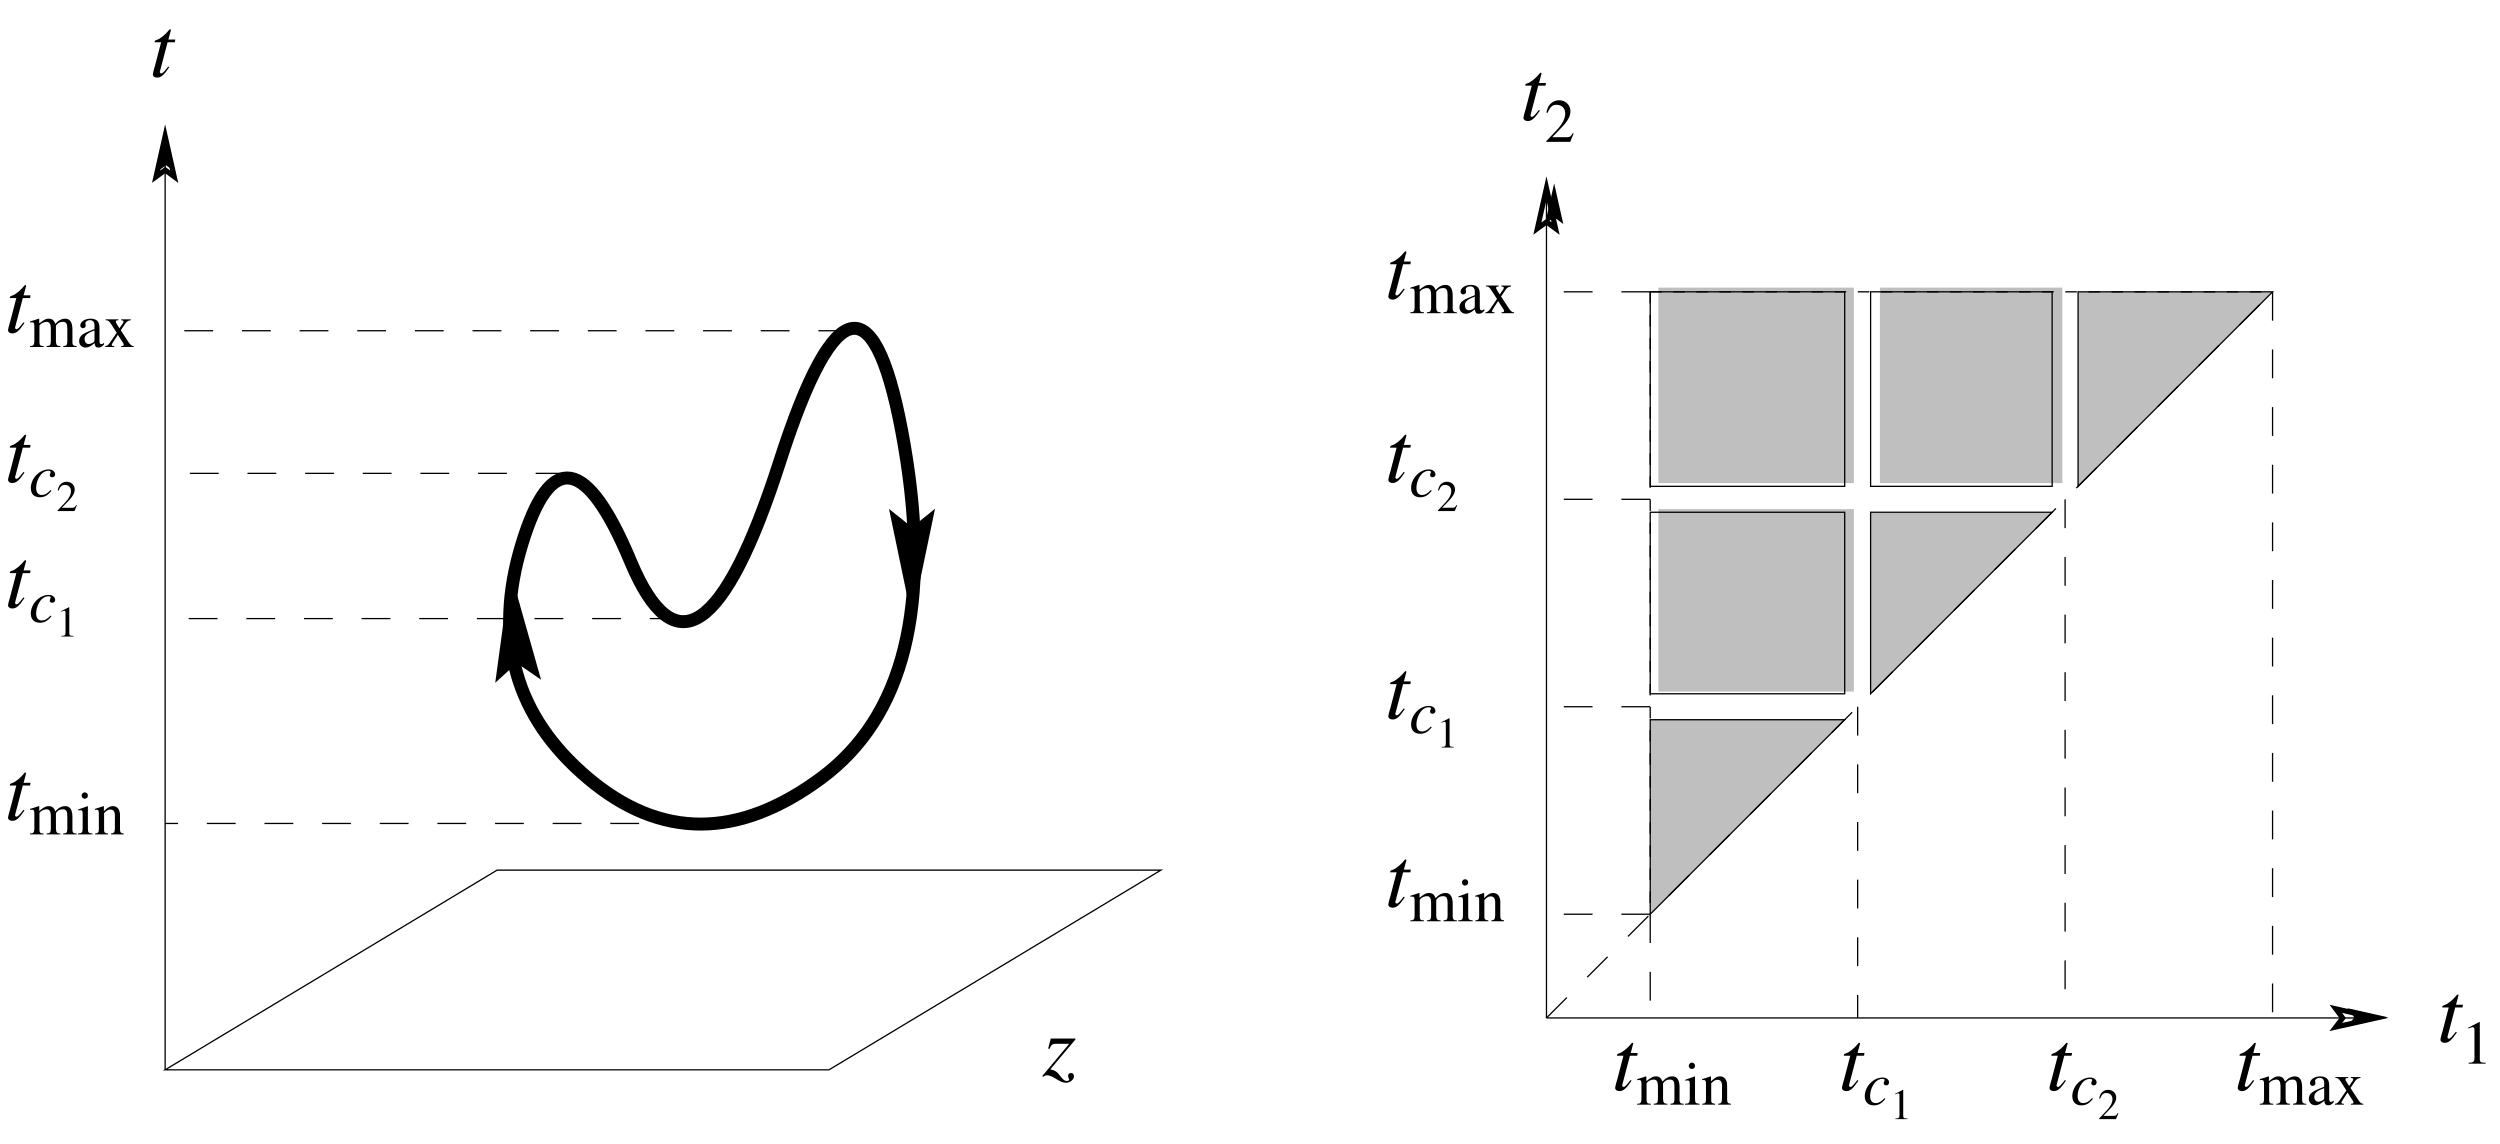 <?xml version="1.0" encoding="UTF-8"?>
<svg xmlns="http://www.w3.org/2000/svg" xmlns:xlink="http://www.w3.org/1999/xlink" width="343.59" height="157.2" viewBox="0 0 343.59 157.2">
<defs>
<g>
<g id="glyph-0-0">
</g>
<g id="glyph-0-1">
<path d="M 3.531 -5.109 L 2.578 -5.109 L 2.906 -6.344 C 2.922 -6.359 2.922 -6.391 2.922 -6.406 C 2.922 -6.484 2.906 -6.516 2.828 -6.516 C 2.75 -6.516 2.719 -6.5 2.656 -6.406 C 2.188 -5.812 1.438 -5.203 1.062 -5.094 C 0.766 -5 0.688 -4.938 0.688 -4.797 C 0.688 -4.781 0.688 -4.766 0.688 -4.734 L 1.578 -4.734 L 0.719 -1.438 C 0.688 -1.344 0.688 -1.297 0.641 -1.188 C 0.531 -0.797 0.438 -0.438 0.438 -0.312 C 0.438 -0.062 0.688 0.125 1.016 0.125 C 1.562 0.125 1.953 -0.203 2.703 -1.312 L 2.547 -1.391 C 1.969 -0.641 1.781 -0.453 1.594 -0.453 C 1.484 -0.453 1.406 -0.531 1.406 -0.688 C 1.406 -0.703 1.406 -0.703 1.422 -0.75 L 2.469 -4.734 L 3.469 -4.734 Z M 3.531 -5.109 "/>
</g>
<g id="glyph-0-2">
<path d="M 0.969 -3.688 C 1.203 -4.281 1.391 -4.406 1.938 -4.391 L 3.672 -4.391 L -0.031 0.047 L 0.078 0.156 C 0.281 0 0.438 -0.062 0.625 -0.062 C 0.938 -0.062 1.312 0.094 1.875 0.438 C 2.469 0.812 2.859 0.969 3.219 0.969 C 3.812 0.969 4.328 0.531 4.328 0.062 C 4.328 -0.203 4.172 -0.375 3.922 -0.375 C 3.672 -0.375 3.516 -0.219 3.516 0.016 C 3.516 0.109 3.547 0.219 3.609 0.359 C 3.656 0.438 3.672 0.5 3.672 0.531 C 3.672 0.641 3.547 0.719 3.359 0.719 C 3.062 0.719 2.906 0.609 2.516 0.125 C 2 -0.562 1.766 -0.719 1.078 -0.875 L 4.531 -4.984 L 4.531 -5.109 L 1.141 -5.109 L 0.781 -3.734 Z M 0.969 -3.688 "/>
</g>
<g id="glyph-1-0">
</g>
<g id="glyph-1-1">
<path d="M 0.141 0 L 2.016 0 L 2.016 -0.125 C 1.578 -0.141 1.453 -0.234 1.438 -0.562 L 1.438 -2.953 C 1.438 -2.969 1.5 -3.047 1.562 -3.109 C 1.781 -3.312 2.141 -3.453 2.438 -3.453 C 2.812 -3.453 3 -3.156 3 -2.562 L 3 -0.734 C 2.969 -0.25 2.891 -0.156 2.422 -0.125 L 2.422 0 L 4.312 0 L 4.312 -0.125 C 3.844 -0.125 3.719 -0.266 3.703 -0.797 L 3.703 -2.938 C 3.953 -3.297 4.234 -3.453 4.625 -3.453 C 5.109 -3.453 5.266 -3.219 5.266 -2.516 L 5.266 -0.734 C 5.234 -0.234 5.188 -0.172 4.703 -0.125 L 4.703 0 L 6.547 0 L 6.547 -0.125 L 6.328 -0.141 C 6.062 -0.188 5.969 -0.312 5.969 -0.641 L 5.969 -2.391 C 5.969 -3.375 5.641 -3.891 4.984 -3.891 C 4.5 -3.891 4.062 -3.672 3.609 -3.172 C 3.453 -3.656 3.172 -3.891 2.719 -3.891 C 2.328 -3.891 2.109 -3.781 1.406 -3.234 L 1.406 -3.875 L 1.344 -3.891 C 0.891 -3.734 0.609 -3.641 0.156 -3.516 L 0.156 -3.359 C 0.266 -3.391 0.344 -3.391 0.438 -3.391 C 0.656 -3.391 0.734 -3.266 0.734 -2.859 L 0.734 -0.719 C 0.703 -0.25 0.594 -0.125 0.141 -0.125 Z M 0.141 0 "/>
</g>
<g id="glyph-1-2">
<path d="M 3.734 -0.562 C 3.594 -0.438 3.484 -0.391 3.359 -0.391 C 3.172 -0.391 3.109 -0.516 3.109 -0.891 L 3.109 -2.531 C 3.109 -2.969 3.062 -3.219 2.938 -3.422 C 2.75 -3.734 2.391 -3.891 1.891 -3.891 C 1.094 -3.891 0.469 -3.469 0.469 -2.938 C 0.469 -2.75 0.641 -2.578 0.844 -2.578 C 1.047 -2.578 1.219 -2.75 1.219 -2.938 C 1.219 -2.969 1.203 -3.016 1.203 -3.062 C 1.188 -3.141 1.172 -3.219 1.172 -3.266 C 1.172 -3.5 1.453 -3.688 1.781 -3.688 C 2.203 -3.688 2.422 -3.438 2.422 -2.984 L 2.422 -2.469 C 1.125 -1.953 0.984 -1.875 0.609 -1.562 C 0.438 -1.391 0.312 -1.094 0.312 -0.812 C 0.312 -0.281 0.688 0.078 1.203 0.078 C 1.578 0.078 1.922 -0.094 2.438 -0.531 C 2.484 -0.078 2.625 0.078 2.969 0.078 C 3.266 0.078 3.438 -0.016 3.734 -0.344 Z M 2.422 -1.047 C 2.422 -0.781 2.391 -0.688 2.203 -0.594 C 2 -0.469 1.766 -0.406 1.594 -0.406 C 1.297 -0.406 1.062 -0.688 1.062 -1.062 L 1.062 -1.094 C 1.062 -1.594 1.438 -1.922 2.422 -2.266 Z M 2.422 -1.047 "/>
</g>
<g id="glyph-1-3">
<path d="M 2.344 0 L 4.047 0 L 4.047 -0.125 C 3.781 -0.125 3.625 -0.266 3.359 -0.641 L 2.281 -2.297 L 2.969 -3.312 C 3.141 -3.531 3.375 -3.656 3.656 -3.672 L 3.656 -3.797 L 2.328 -3.797 L 2.328 -3.672 C 2.578 -3.656 2.656 -3.609 2.656 -3.484 C 2.656 -3.391 2.562 -3.203 2.344 -2.938 C 2.312 -2.891 2.203 -2.734 2.094 -2.562 L 2.031 -2.672 C 1.906 -2.859 1.828 -2.969 1.812 -3.016 C 1.641 -3.266 1.594 -3.406 1.594 -3.484 C 1.594 -3.625 1.703 -3.672 1.953 -3.672 L 1.953 -3.797 L 0.203 -3.797 L 0.203 -3.672 L 0.281 -3.672 C 0.531 -3.672 0.672 -3.562 0.938 -3.172 L 1.719 -1.953 L 0.766 -0.562 C 0.5 -0.219 0.422 -0.156 0.141 -0.125 L 0.141 0 L 1.375 0 L 1.375 -0.125 C 1.125 -0.125 1.031 -0.172 1.031 -0.281 C 1.031 -0.344 1.078 -0.453 1.203 -0.625 L 1.875 -1.672 L 2.641 -0.484 C 2.672 -0.438 2.688 -0.391 2.688 -0.328 C 2.688 -0.172 2.625 -0.141 2.344 -0.125 Z M 2.344 0 "/>
</g>
<g id="glyph-1-4">
<path d="M 0.141 0 L 2.141 0 L 2.141 -0.125 C 1.578 -0.172 1.516 -0.25 1.516 -0.859 L 1.516 -3.859 L 1.484 -3.891 L 0.172 -3.422 L 0.172 -3.297 L 0.234 -3.312 C 0.344 -3.328 0.438 -3.328 0.531 -3.328 C 0.734 -3.328 0.797 -3.188 0.797 -2.828 L 0.797 -0.859 C 0.781 -0.234 0.703 -0.156 0.141 -0.125 Z M 1.078 -5.781 C 0.859 -5.781 0.656 -5.578 0.656 -5.344 C 0.656 -5.094 0.844 -4.906 1.078 -4.906 C 1.328 -4.906 1.516 -5.094 1.516 -5.344 C 1.516 -5.594 1.328 -5.781 1.078 -5.781 Z M 1.078 -5.781 "/>
</g>
<g id="glyph-1-5">
<path d="M 0.156 0 L 1.938 0 L 1.938 -0.125 C 1.516 -0.156 1.391 -0.266 1.391 -0.562 L 1.391 -2.938 C 1.797 -3.328 1.984 -3.422 2.25 -3.422 C 2.672 -3.422 2.875 -3.156 2.875 -2.609 L 2.875 -0.844 C 2.859 -0.281 2.75 -0.156 2.344 -0.125 L 2.344 0 L 4.094 0 L 4.094 -0.125 C 3.688 -0.172 3.594 -0.266 3.578 -0.688 L 3.578 -2.625 C 3.578 -3.422 3.219 -3.891 2.594 -3.891 C 2.203 -3.891 1.938 -3.75 1.359 -3.203 L 1.359 -3.875 L 1.297 -3.891 C 0.859 -3.734 0.578 -3.641 0.141 -3.516 L 0.141 -3.359 C 0.188 -3.391 0.266 -3.391 0.359 -3.391 C 0.594 -3.391 0.672 -3.266 0.672 -2.859 L 0.672 -0.766 C 0.672 -0.266 0.578 -0.156 0.156 -0.125 Z M 0.156 0 "/>
</g>
<g id="glyph-1-6">
</g>
<g id="glyph-1-7">
<path d="M 4.016 -1.156 L 3.906 -1.203 C 3.594 -0.703 3.5 -0.656 3.109 -0.641 L 1.078 -0.641 L 2.5 -2.125 C 3.25 -2.922 3.578 -3.562 3.578 -4.219 C 3.578 -5.062 2.906 -5.719 2.016 -5.719 C 1.562 -5.719 1.109 -5.531 0.797 -5.188 C 0.531 -4.906 0.406 -4.625 0.266 -4.031 L 0.438 -3.984 C 0.781 -4.812 1.078 -5.094 1.672 -5.094 C 2.391 -5.094 2.859 -4.609 2.859 -3.891 C 2.859 -3.234 2.469 -2.453 1.766 -1.703 L 0.25 -0.094 L 0.25 0 L 3.547 0 Z M 4.016 -1.156 "/>
</g>
<g id="glyph-1-8">
<path d="M 1 0 L 3.328 0 L 3.328 -0.125 C 2.672 -0.125 2.531 -0.219 2.531 -0.625 L 2.531 -5.703 L 2.453 -5.719 L 0.938 -4.938 L 0.938 -4.828 C 1.266 -4.953 1.469 -5.016 1.547 -5.016 C 1.719 -5.016 1.797 -4.891 1.797 -4.609 L 1.797 -0.781 C 1.781 -0.25 1.641 -0.141 1 -0.125 Z M 1 0 "/>
</g>
<g id="glyph-2-0">
</g>
<g id="glyph-2-1">
<path d="M 2.953 -0.891 C 2.5 -0.391 2.156 -0.219 1.75 -0.219 C 1.266 -0.219 0.984 -0.562 0.984 -1.172 C 0.984 -1.891 1.281 -2.656 1.75 -3.141 C 2 -3.391 2.328 -3.547 2.672 -3.547 C 2.859 -3.547 2.984 -3.484 2.984 -3.375 C 2.984 -3.344 2.969 -3.297 2.938 -3.219 C 2.875 -3.109 2.859 -3.062 2.859 -2.969 C 2.859 -2.766 2.984 -2.656 3.188 -2.656 C 3.422 -2.656 3.594 -2.812 3.594 -3.047 C 3.594 -3.438 3.219 -3.734 2.703 -3.734 C 1.438 -3.734 0.25 -2.5 0.25 -1.172 C 0.25 -0.375 0.703 0.094 1.5 0.094 C 2.125 0.094 2.578 -0.156 3.094 -0.812 Z M 2.953 -0.891 "/>
</g>
<g id="glyph-3-0">
</g>
<g id="glyph-3-1">
<path d="M 2.828 -0.812 L 2.75 -0.844 C 2.531 -0.5 2.469 -0.453 2.188 -0.453 L 0.766 -0.453 L 1.766 -1.5 C 2.297 -2.062 2.531 -2.516 2.531 -2.984 C 2.531 -3.578 2.047 -4.031 1.422 -4.031 C 1.094 -4.031 0.781 -3.906 0.562 -3.672 C 0.375 -3.469 0.281 -3.266 0.188 -2.844 L 0.312 -2.812 C 0.547 -3.406 0.766 -3.594 1.172 -3.594 C 1.688 -3.594 2.016 -3.25 2.016 -2.75 C 2.016 -2.281 1.75 -1.734 1.234 -1.203 L 0.172 -0.078 L 0.172 0 L 2.5 0 Z M 2.828 -0.812 "/>
</g>
<g id="glyph-3-2">
<path d="M 0.703 0 L 2.359 0 L 2.359 -0.094 C 1.891 -0.094 1.797 -0.156 1.781 -0.438 L 1.781 -4.016 L 1.734 -4.031 L 0.656 -3.484 L 0.656 -3.406 C 0.891 -3.5 1.031 -3.547 1.094 -3.547 C 1.219 -3.547 1.266 -3.453 1.266 -3.266 L 1.266 -0.562 C 1.266 -0.172 1.156 -0.094 0.703 -0.094 Z M 0.703 0 "/>
</g>
<g id="glyph-3-3">
</g>
</g>
</defs>
<path fill-rule="evenodd" fill="rgb(75%, 75%, 75%)" fill-opacity="1" stroke-width="1.8" stroke-linecap="butt" stroke-linejoin="miter" stroke="rgb(0%, 0%, 0%)" stroke-opacity="1" stroke-miterlimit="10" d="M 2284.164 310.692 L 2284.164 580.692 L 2554.164 580.692 Z M 2284.164 310.692 " transform="matrix(0.099, 0, 0, -0.099, 0.666, 156.404)"/>
<path fill-rule="evenodd" fill="rgb(75%, 75%, 75%)" fill-opacity="1" d="M 227.926 95.047 L 254.789 95.047 L 254.789 69.973 L 227.926 69.973 L 227.926 95.047 "/>
<path fill="none" stroke-width="1.8" stroke-linecap="butt" stroke-linejoin="miter" stroke="rgb(0%, 0%, 0%)" stroke-opacity="1" stroke-miterlimit="10" d="M 2284.164 616.694 L 2554.164 616.694 L 2554.164 868.712 L 2284.164 868.712 Z M 2284.164 616.694 " transform="matrix(0.099, 0, 0, -0.099, 0.666, 156.404)"/>
<path fill-rule="evenodd" fill="rgb(75%, 75%, 75%)" fill-opacity="1" d="M 227.926 66.395 L 254.789 66.395 L 254.789 39.527 L 227.926 39.527 L 227.926 66.395 "/>
<path fill="none" stroke-width="1.8" stroke-linecap="butt" stroke-linejoin="miter" stroke="rgb(0%, 0%, 0%)" stroke-opacity="1" stroke-miterlimit="10" d="M 2284.164 904.676 L 2554.164 904.676 L 2554.164 1174.715 L 2284.164 1174.715 Z M 2284.164 904.676 " transform="matrix(0.099, 0, 0, -0.099, 0.666, 156.404)"/>
<path fill-rule="evenodd" fill="rgb(75%, 75%, 75%)" fill-opacity="1" d="M 258.367 66.395 L 283.441 66.395 L 283.441 39.527 L 258.367 39.527 L 258.367 66.395 "/>
<path fill="none" stroke-width="1.8" stroke-linecap="butt" stroke-linejoin="miter" stroke="rgb(0%, 0%, 0%)" stroke-opacity="1" stroke-miterlimit="10" d="M 2590.128 904.676 L 2842.146 904.676 L 2842.146 1174.715 L 2590.128 1174.715 Z M 2590.128 904.676 " transform="matrix(0.099, 0, 0, -0.099, 0.666, 156.404)"/>
<path fill-rule="evenodd" fill="rgb(75%, 75%, 75%)" fill-opacity="1" stroke-width="1.8" stroke-linecap="butt" stroke-linejoin="miter" stroke="rgb(0%, 0%, 0%)" stroke-opacity="1" stroke-miterlimit="10" d="M 2590.128 616.694 L 2590.128 868.712 L 2842.146 868.712 Z M 2590.128 616.694 " transform="matrix(0.099, 0, 0, -0.099, 0.666, 156.404)"/>
<path fill-rule="evenodd" fill="rgb(75%, 75%, 75%)" fill-opacity="1" stroke-width="1.8" stroke-linecap="butt" stroke-linejoin="miter" stroke="rgb(0%, 0%, 0%)" stroke-opacity="1" stroke-miterlimit="10" d="M 2878.148 904.676 L 2878.148 1174.715 L 3148.148 1174.715 Z M 2878.148 904.676 " transform="matrix(0.099, 0, 0, -0.099, 0.666, 156.404)"/>
<path fill="none" stroke-width="1.8" stroke-linecap="butt" stroke-linejoin="miter" stroke="rgb(0%, 0%, 0%)" stroke-opacity="1" stroke-dasharray="16.008" stroke-miterlimit="10" d="M 2284.164 1174.715 L 3148.148 1174.715 " transform="matrix(0.099, 0, 0, -0.099, 0.666, 156.404)"/>
<path fill="none" stroke-width="1.8" stroke-linecap="butt" stroke-linejoin="miter" stroke="rgb(0%, 0%, 0%)" stroke-opacity="1" stroke-dasharray="16.008" stroke-miterlimit="10" d="M 2284.164 1174.715 L 2284.164 310.692 " transform="matrix(0.099, 0, 0, -0.099, 0.666, 156.404)"/>
<path fill="none" stroke-width="1.8" stroke-linecap="butt" stroke-linejoin="miter" stroke="rgb(0%, 0%, 0%)" stroke-opacity="1" stroke-dasharray="40.008" stroke-miterlimit="10" d="M 2284.164 1174.715 L 2140.154 1174.715 " transform="matrix(0.099, 0, 0, -0.099, 0.666, 156.404)"/>
<path fill="none" stroke-width="1.8" stroke-linecap="butt" stroke-linejoin="miter" stroke="rgb(0%, 0%, 0%)" stroke-opacity="1" stroke-dasharray="40.008" stroke-miterlimit="10" d="M 2284.164 886.694 L 2140.154 886.694 " transform="matrix(0.099, 0, 0, -0.099, 0.666, 156.404)"/>
<path fill="none" stroke-width="1.8" stroke-linecap="butt" stroke-linejoin="miter" stroke="rgb(0%, 0%, 0%)" stroke-opacity="1" stroke-dasharray="40.008" stroke-miterlimit="10" d="M 2284.164 598.713 L 2140.154 598.713 " transform="matrix(0.099, 0, 0, -0.099, 0.666, 156.404)"/>
<path fill="none" stroke-width="1.8" stroke-linecap="butt" stroke-linejoin="miter" stroke="rgb(0%, 0%, 0%)" stroke-opacity="1" stroke-dasharray="40.008" stroke-miterlimit="10" d="M 2284.164 310.692 L 2140.154 310.692 " transform="matrix(0.099, 0, 0, -0.099, 0.666, 156.404)"/>
<path fill="none" stroke-width="1.8" stroke-linecap="butt" stroke-linejoin="miter" stroke="rgb(0%, 0%, 0%)" stroke-opacity="1" stroke-dasharray="40.008" stroke-miterlimit="10" d="M 2140.154 166.681 L 3148.148 1174.715 " transform="matrix(0.099, 0, 0, -0.099, 0.666, 156.404)"/>
<path fill="none" stroke-width="1.8" stroke-linecap="butt" stroke-linejoin="miter" stroke="rgb(0%, 0%, 0%)" stroke-opacity="1" stroke-dasharray="40.008" stroke-miterlimit="10" d="M 2284.164 310.692 L 2284.164 166.681 " transform="matrix(0.099, 0, 0, -0.099, 0.666, 156.404)"/>
<path fill="none" stroke-width="1.8" stroke-linecap="butt" stroke-linejoin="miter" stroke="rgb(0%, 0%, 0%)" stroke-opacity="1" stroke-dasharray="40.008" stroke-miterlimit="10" d="M 2572.146 598.713 L 2572.146 166.681 " transform="matrix(0.099, 0, 0, -0.099, 0.666, 156.404)"/>
<path fill="none" stroke-width="1.8" stroke-linecap="butt" stroke-linejoin="miter" stroke="rgb(0%, 0%, 0%)" stroke-opacity="1" stroke-dasharray="40.008" stroke-miterlimit="10" d="M 2860.127 886.694 L 2860.127 166.681 " transform="matrix(0.099, 0, 0, -0.099, 0.666, 156.404)"/>
<path fill="none" stroke-width="1.8" stroke-linecap="butt" stroke-linejoin="miter" stroke="rgb(0%, 0%, 0%)" stroke-opacity="1" stroke-dasharray="40.008" stroke-miterlimit="10" d="M 3148.148 1174.715 L 3148.148 166.681 " transform="matrix(0.099, 0, 0, -0.099, 0.666, 156.404)"/>
<path fill="none" stroke-width="1.8" stroke-linecap="butt" stroke-linejoin="miter" stroke="rgb(0%, 0%, 0%)" stroke-opacity="1" stroke-miterlimit="10" d="M 2140.154 166.681 L 2140.154 1318.686 " transform="matrix(0.099, 0, 0, -0.099, 0.666, 156.404)"/>
<path fill-rule="evenodd" fill="rgb(0%, 0%, 0%)" fill-opacity="1" d="M 212.344 30.789 L 213.598 25.203 L 214.852 30.789 L 213.609 29.871 L 212.344 30.789 "/>
<path fill="none" stroke-width="7.2" stroke-linecap="butt" stroke-linejoin="miter" stroke="rgb(0%, 0%, 0%)" stroke-opacity="1" stroke-miterlimit="10" d="M 2127.551 1262.543 L 2140.154 1318.686 L 2152.757 1262.543 L 2140.272 1271.769 Z M 2127.551 1262.543 " transform="matrix(0.099, 0, 0, -0.099, 0.666, 156.404)"/>
<path fill="none" stroke-width="1.8" stroke-linecap="butt" stroke-linejoin="miter" stroke="rgb(0%, 0%, 0%)" stroke-opacity="1" stroke-miterlimit="10" d="M 2140.154 166.681 L 3292.159 166.681 " transform="matrix(0.099, 0, 0, -0.099, 0.666, 156.404)"/>
<path fill-rule="evenodd" fill="rgb(0%, 0%, 0%)" fill-opacity="1" d="M 322.625 138.566 L 328.215 139.82 L 322.625 141.07 L 323.57 139.832 L 322.625 138.566 "/>
<path fill="none" stroke-width="7.2" stroke-linecap="butt" stroke-linejoin="miter" stroke="rgb(0%, 0%, 0%)" stroke-opacity="1" stroke-miterlimit="10" d="M 3235.976 179.284 L 3292.159 166.681 L 3235.976 154.118 L 3245.477 166.564 Z M 3235.976 179.284 " transform="matrix(0.099, 0, 0, -0.099, 0.666, 156.404)"/>
<path fill="none" stroke-width="1.8" stroke-linecap="butt" stroke-linejoin="miter" stroke="rgb(0%, 0%, 0%)" stroke-opacity="1" stroke-miterlimit="10" d="M 222.515 94.676 L 683.324 371.9 L 1604.905 371.9 L 1144.134 94.676 Z M 222.515 94.676 " transform="matrix(0.099, 0, 0, -0.099, 0.666, 156.404)"/>
<path fill="none" stroke-width="1.8" stroke-linecap="butt" stroke-linejoin="miter" stroke="rgb(0%, 0%, 0%)" stroke-opacity="1" stroke-dasharray="40.008" stroke-miterlimit="10" d="M 960.548 436.681 L 222.515 436.681 " transform="matrix(0.099, 0, 0, -0.099, 0.666, 156.404)"/>
<path fill="none" stroke-width="1.8" stroke-linecap="butt" stroke-linejoin="miter" stroke="rgb(0%, 0%, 0%)" stroke-opacity="1" stroke-dasharray="40.008" stroke-miterlimit="10" d="M 935.343 721.09 L 222.515 721.09 " transform="matrix(0.099, 0, 0, -0.099, 0.666, 156.404)"/>
<path fill="none" stroke-width="1.8" stroke-linecap="butt" stroke-linejoin="miter" stroke="rgb(0%, 0%, 0%)" stroke-opacity="1" stroke-dasharray="40.008" stroke-miterlimit="10" d="M 776.923 922.697 L 222.515 922.697 " transform="matrix(0.099, 0, 0, -0.099, 0.666, 156.404)"/>
<path fill="none" stroke-width="1.8" stroke-linecap="butt" stroke-linejoin="miter" stroke="rgb(0%, 0%, 0%)" stroke-opacity="1" stroke-dasharray="40.008" stroke-miterlimit="10" d="M 1169.34 1120.691 L 222.515 1120.691 " transform="matrix(0.099, 0, 0, -0.099, 0.666, 156.404)"/>
<path fill="none" stroke-width="1.8" stroke-linecap="butt" stroke-linejoin="miter" stroke="rgb(0%, 0%, 0%)" stroke-opacity="1" stroke-miterlimit="10" d="M 222.515 94.676 L 222.515 1390.691 " transform="matrix(0.099, 0, 0, -0.099, 0.666, 156.404)"/>
<path fill-rule="evenodd" fill="rgb(0%, 0%, 0%)" fill-opacity="1" d="M 21.551 23.625 L 22.805 18.039 L 24.059 23.625 L 22.816 22.707 L 21.551 23.625 "/>
<path fill="none" stroke-width="7.2" stroke-linecap="butt" stroke-linejoin="miter" stroke="rgb(0%, 0%, 0%)" stroke-opacity="1" stroke-miterlimit="10" d="M 209.912 1334.548 L 222.515 1390.691 L 235.118 1334.548 L 222.632 1343.774 Z M 209.912 1334.548 " transform="matrix(0.099, 0, 0, -0.099, 0.666, 156.404)"/>
<path fill="none" stroke-width="18" stroke-linecap="butt" stroke-linejoin="miter" stroke="rgb(0%, 0%, 0%)" stroke-opacity="1" stroke-miterlimit="10" d="M 709.747 674.291 L 704.918 742.684 " transform="matrix(0.099, 0, 0, -0.099, 0.666, 156.404)"/>
<path fill-rule="evenodd" fill="rgb(0%, 0%, 0%)" fill-opacity="1" d="M 69.617 91.211 L 70.801 82.512 L 73.191 90.961 L 71.316 89.668 L 69.617 91.211 "/>
<path fill="none" stroke-width="18" stroke-linecap="butt" stroke-linejoin="miter" stroke="rgb(0%, 0%, 0%)" stroke-opacity="1" stroke-miterlimit="10" d="M 693.022 655.249 L 704.918 742.684 L 728.946 657.762 L 710.101 670.757 Z M 693.022 655.249 " transform="matrix(0.099, 0, 0, -0.099, 0.666, 156.404)"/>
<path fill="none" stroke-width="18" stroke-linecap="butt" stroke-linejoin="miter" stroke="rgb(0%, 0%, 0%)" stroke-opacity="1" stroke-dasharray="0.24 24" stroke-dashoffset="24" stroke-miterlimit="10" d="M 1259.327 836.283 L 1259.327 764.277 " transform="matrix(0.099, 0, 0, -0.099, 0.666, 156.404)"/>
<path fill-rule="evenodd" fill="rgb(0%, 0%, 0%)" fill-opacity="1" d="M 127.754 71.766 L 125.961 80.363 L 124.172 71.766 L 125.973 73.211 L 127.754 71.766 "/>
<path fill="none" stroke-width="18" stroke-linecap="butt" stroke-linejoin="miter" stroke="rgb(0%, 0%, 0%)" stroke-opacity="1" stroke-miterlimit="10" d="M 1277.348 850.692 L 1259.327 764.277 L 1241.345 850.692 L 1259.445 836.165 Z M 1277.348 850.692 " transform="matrix(0.099, 0, 0, -0.099, 0.666, 156.404)"/>
<path fill="none" stroke-width="18" stroke-linecap="butt" stroke-linejoin="miter" stroke="rgb(0%, 0%, 0%)" stroke-opacity="1" stroke-miterlimit="10" d="M 809.314 499.696 C 708.53 584.893 677.906 692.9 717.521 823.68 C 757.136 954.498 807.508 946.685 868.716 800.28 C 929.925 653.914 998.946 700.085 1075.741 938.912 C 1152.536 1177.699 1210.132 1185.512 1248.53 962.311 C 1286.928 739.111 1248.53 584.893 1133.337 499.696 C 1018.145 414.499 910.137 414.499 809.314 499.696 Z M 809.314 499.696 " transform="matrix(0.099, 0, 0, -0.099, 0.666, 156.404)"/>
<g fill="rgb(0%, 0%, 0%)" fill-opacity="1">
<use xlink:href="#glyph-0-1" x="0.666" y="45.697"/>
</g>
<g fill="rgb(0%, 0%, 0%)" fill-opacity="1">
<use xlink:href="#glyph-1-1" x="3.985" y="47.687"/>
<use xlink:href="#glyph-1-2" x="10.564" y="47.687"/>
<use xlink:href="#glyph-1-3" x="14.319" y="47.687"/>
</g>
<g fill="rgb(0%, 0%, 0%)" fill-opacity="1">
<use xlink:href="#glyph-0-1" x="0.666" y="66.259"/>
</g>
<g fill="rgb(0%, 0%, 0%)" fill-opacity="1">
<use xlink:href="#glyph-2-1" x="3.985" y="68.249"/>
</g>
<g fill="rgb(0%, 0%, 0%)" fill-opacity="1">
<use xlink:href="#glyph-3-1" x="7.74" y="70.239"/>
</g>
<g fill="rgb(0%, 0%, 0%)" fill-opacity="1">
<use xlink:href="#glyph-0-1" x="0.666" y="83.505"/>
</g>
<g fill="rgb(0%, 0%, 0%)" fill-opacity="1">
<use xlink:href="#glyph-2-1" x="3.985" y="85.495"/>
</g>
<g fill="rgb(0%, 0%, 0%)" fill-opacity="1">
<use xlink:href="#glyph-3-2" x="7.74" y="87.484"/>
</g>
<g fill="rgb(0%, 0%, 0%)" fill-opacity="1">
<use xlink:href="#glyph-0-1" x="0.666" y="112.69"/>
</g>
<g fill="rgb(0%, 0%, 0%)" fill-opacity="1">
<use xlink:href="#glyph-1-1" x="3.985" y="114.68"/>
<use xlink:href="#glyph-1-4" x="10.564" y="114.68"/>
<use xlink:href="#glyph-1-5" x="12.915" y="114.68"/>
</g>
<g fill="rgb(0%, 0%, 0%)" fill-opacity="1">
<use xlink:href="#glyph-0-1" x="190.367" y="41.054"/>
</g>
<g fill="rgb(0%, 0%, 0%)" fill-opacity="1">
<use xlink:href="#glyph-1-1" x="193.686" y="43.044"/>
<use xlink:href="#glyph-1-2" x="200.266" y="43.044"/>
<use xlink:href="#glyph-1-3" x="204.021" y="43.044"/>
</g>
<g fill="rgb(0%, 0%, 0%)" fill-opacity="1">
<use xlink:href="#glyph-0-1" x="307.106" y="149.833"/>
</g>
<g fill="rgb(0%, 0%, 0%)" fill-opacity="1">
<use xlink:href="#glyph-1-1" x="310.425" y="151.823"/>
<use xlink:href="#glyph-1-2" x="317.005" y="151.823"/>
<use xlink:href="#glyph-1-3" x="320.76" y="151.823"/>
<use xlink:href="#glyph-1-6" x="324.988" y="151.823"/>
</g>
<g fill="rgb(0%, 0%, 0%)" fill-opacity="1">
<use xlink:href="#glyph-0-1" x="190.367" y="66.258"/>
</g>
<g fill="rgb(0%, 0%, 0%)" fill-opacity="1">
<use xlink:href="#glyph-2-1" x="193.686" y="68.248"/>
</g>
<g fill="rgb(0%, 0%, 0%)" fill-opacity="1">
<use xlink:href="#glyph-3-1" x="197.441" y="70.238"/>
</g>
<g fill="rgb(0%, 0%, 0%)" fill-opacity="1">
<use xlink:href="#glyph-0-1" x="281.239" y="149.833"/>
</g>
<g fill="rgb(0%, 0%, 0%)" fill-opacity="1">
<use xlink:href="#glyph-2-1" x="284.558" y="151.823"/>
</g>
<g fill="rgb(0%, 0%, 0%)" fill-opacity="1">
<use xlink:href="#glyph-3-1" x="288.313" y="153.812"/>
<use xlink:href="#glyph-3-3" x="291.297" y="153.812"/>
</g>
<g fill="rgb(0%, 0%, 0%)" fill-opacity="1">
<use xlink:href="#glyph-0-1" x="190.367" y="98.76"/>
</g>
<g fill="rgb(0%, 0%, 0%)" fill-opacity="1">
<use xlink:href="#glyph-2-1" x="193.686" y="100.75"/>
</g>
<g fill="rgb(0%, 0%, 0%)" fill-opacity="1">
<use xlink:href="#glyph-3-2" x="197.441" y="102.74"/>
</g>
<g fill="rgb(0%, 0%, 0%)" fill-opacity="1">
<use xlink:href="#glyph-0-1" x="252.716" y="149.833"/>
</g>
<g fill="rgb(0%, 0%, 0%)" fill-opacity="1">
<use xlink:href="#glyph-2-1" x="256.035" y="151.823"/>
</g>
<g fill="rgb(0%, 0%, 0%)" fill-opacity="1">
<use xlink:href="#glyph-3-2" x="259.79" y="153.812"/>
<use xlink:href="#glyph-3-3" x="262.775" y="153.812"/>
</g>
<g fill="rgb(0%, 0%, 0%)" fill-opacity="1">
<use xlink:href="#glyph-0-1" x="190.367" y="124.628"/>
</g>
<g fill="rgb(0%, 0%, 0%)" fill-opacity="1">
<use xlink:href="#glyph-1-1" x="193.686" y="126.618"/>
<use xlink:href="#glyph-1-4" x="200.266" y="126.618"/>
<use xlink:href="#glyph-1-5" x="202.617" y="126.618"/>
</g>
<g fill="rgb(0%, 0%, 0%)" fill-opacity="1">
<use xlink:href="#glyph-0-1" x="221.541" y="149.833"/>
</g>
<g fill="rgb(0%, 0%, 0%)" fill-opacity="1">
<use xlink:href="#glyph-1-1" x="224.861" y="151.823"/>
<use xlink:href="#glyph-1-4" x="231.44" y="151.823"/>
<use xlink:href="#glyph-1-5" x="233.791" y="151.823"/>
<use xlink:href="#glyph-1-6" x="238.02" y="151.823"/>
</g>
<g fill="rgb(0%, 0%, 0%)" fill-opacity="1">
<use xlink:href="#glyph-0-1" x="20.564" y="10.543"/>
</g>
<g fill="rgb(0%, 0%, 0%)" fill-opacity="1">
<use xlink:href="#glyph-0-1" x="208.94" y="16.512"/>
</g>
<g fill="rgb(0%, 0%, 0%)" fill-opacity="1">
<use xlink:href="#glyph-1-7" x="212.259" y="19.497"/>
</g>
<g fill="rgb(0%, 0%, 0%)" fill-opacity="1">
<use xlink:href="#glyph-0-1" x="334.965" y="143.2"/>
</g>
<g fill="rgb(0%, 0%, 0%)" fill-opacity="1">
<use xlink:href="#glyph-1-8" x="338.284" y="146.185"/>
</g>
<g fill="rgb(0%, 0%, 0%)" fill-opacity="1">
<use xlink:href="#glyph-0-2" x="143.273" y="147.844"/>
</g>
</svg>
